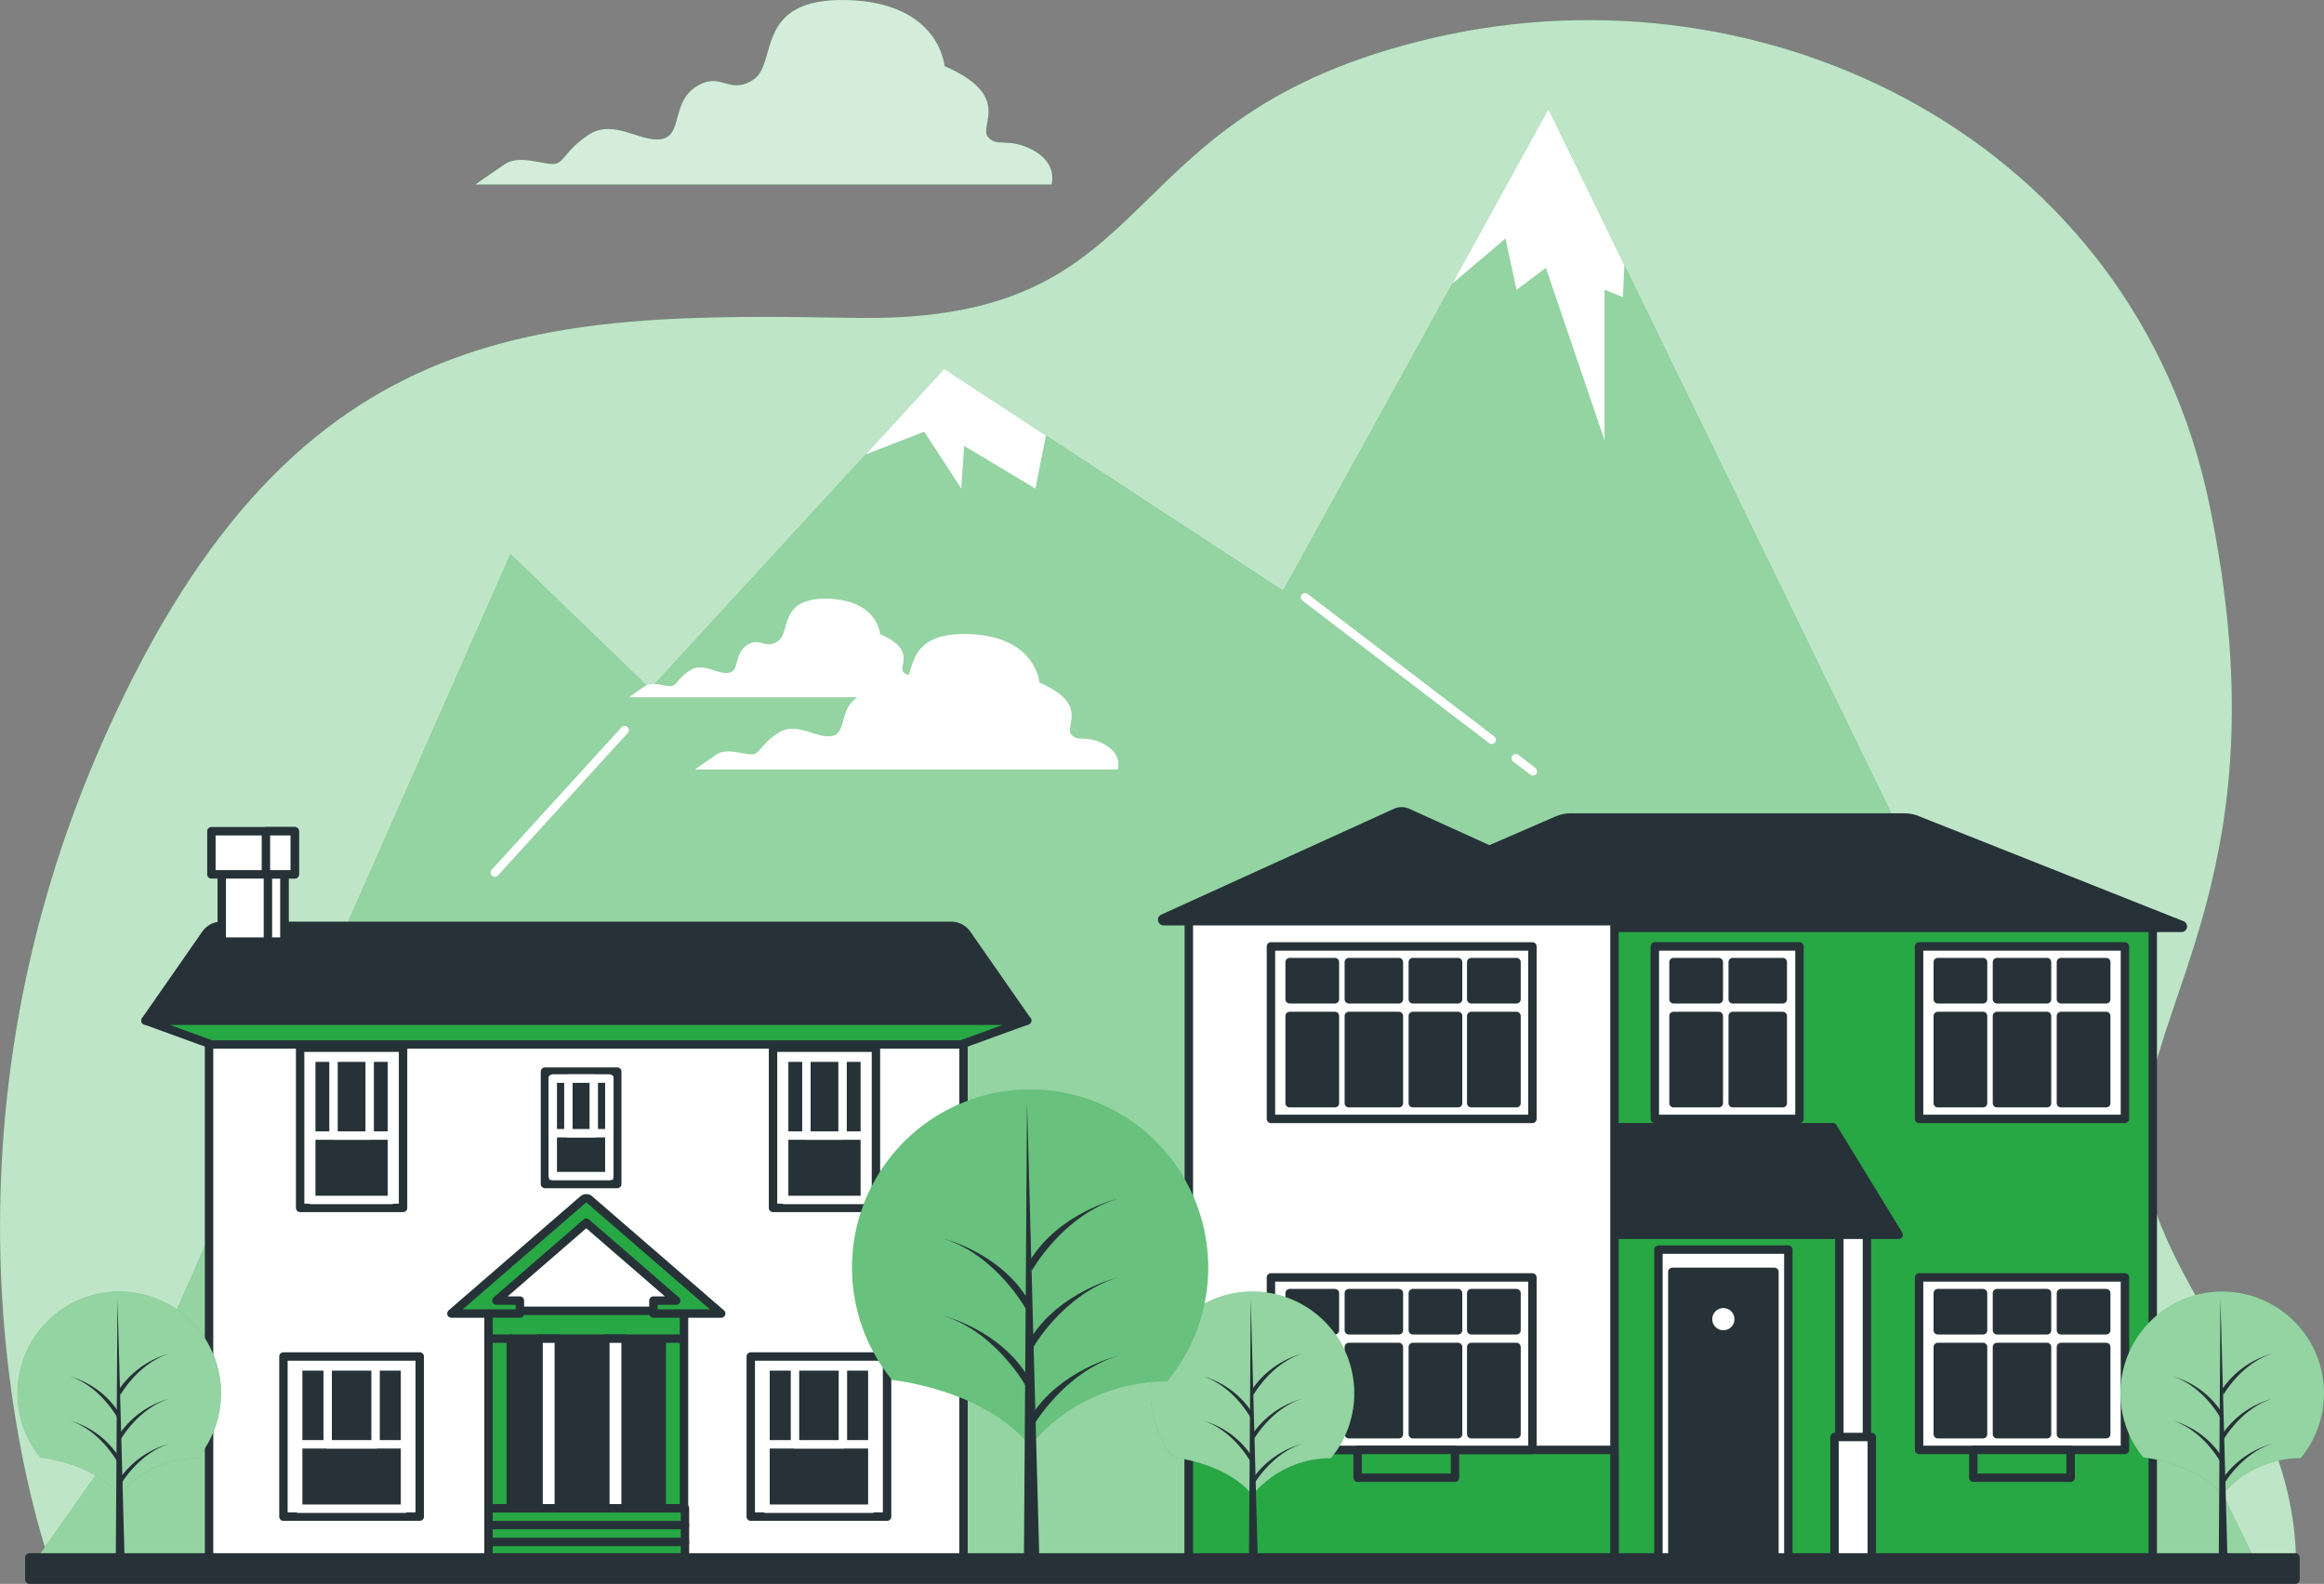 <svg xmlns="http://www.w3.org/2000/svg" width="276" height="188.11" viewBox="0 0 276 188.11">
  <rect x="0" y="0" width="276" height="188.11" fill="#808080" stroke="none"/>
  <g id="Houses-bro" transform="translate(-40.373 -106.38)">
    <g id="freepik--background-simple--inject-7" transform="translate(40.373 108.769)">
      <path id="Path_14543" data-name="Path 14543" d="M313.048,293.77c.251-21.321-18.645-34.912-18.137-51.113.522-16.624,16.756-32.018,7.856-75.123S250.4,102.87,210.591,112.106,179.7,145.981,142,145.36s-67.512-.614-90.049,51.727c-20.991,48.794-7.4,91.179-5.457,96.682Z" transform="translate(-40.373 -109.996)" fill="#28a745"/>
      <path id="Path_14544" data-name="Path 14544" d="M313.048,293.77c.251-21.321-18.645-34.912-18.137-51.113.522-16.624,16.756-32.018,7.856-75.123S250.4,102.87,210.591,112.106,179.7,145.981,142,145.36s-67.512-.614-90.049,51.727c-20.991,48.794-7.4,91.179-5.457,96.682Z" transform="translate(-40.373 -109.996)" fill="#fff" opacity="0.7"/>
    </g>
    <g id="freepik--Mountains--inject-7" transform="translate(44.322 119.343)">
      <path id="Path_14545" data-name="Path 14545" d="M310.4,298.737,226.3,126l-31.516,57.191-40.244-26.336-34.919,37.991-16.591-16.009-46.7,105.754L46.35,298.737Z" transform="translate(-46.35 -126)" fill="#28a745"/>
      <path id="Path_14546" data-name="Path 14546" d="M310.4,298.737,226.3,126l-31.516,57.191-40.244-26.336-34.919,37.991-16.591-16.009-46.7,105.754L46.35,298.737Z" transform="translate(-46.35 -126)" fill="#fff" opacity="0.5"/>
      <line id="Line_365" data-name="Line 365" x2="2.035" y2="1.559" transform="translate(176.067 77.085)" fill="none" stroke="#fff" stroke-linecap="round" stroke-linejoin="round" stroke-width="1"/>
      <line id="Line_366" data-name="Line 366" x2="22.167" y2="16.927" transform="translate(151.039 57.971)" fill="none" stroke="#fff" stroke-linecap="round" stroke-linejoin="round" stroke-width="1"/>
      <line id="Line_367" data-name="Line 367" x1="15.408" y2="16.914" transform="translate(54.819 73.755)" fill="none" stroke="#fff" stroke-linecap="round" stroke-linejoin="round" stroke-width="1"/>
      <path id="Path_14547" data-name="Path 14547" d="M319.5,165.326V147.453l2.18.872.178-3.792L312.837,126,301.42,146.727l6.316-5.372,1.308,6.1,3.489-2.61Z" transform="translate(-132.892 -126)" fill="#fff"/>
      <path id="Path_14548" data-name="Path 14548" d="M216.128,186.912l1.255-6.3L205.3,172.7l-9.329,10.155,6.957-2.709,4.4,6.766.337-5.074Z" transform="translate(-97.114 -141.845)" fill="#fff"/>
    </g>
    <g id="freepik--house-2--inject-7" transform="translate(178.394 202.74)">
      <rect id="Rectangle_26892" data-name="Rectangle 26892" width="110.584" height="76.2" transform="translate(7.057 12.849)" fill="#28a745" stroke="#263238" stroke-linecap="round" stroke-linejoin="round" stroke-width="1"/>
      <rect id="Rectangle_26893" data-name="Rectangle 26893" width="15.428" height="37" transform="translate(58.936 52.049)" fill="#fff" stroke="#263238" stroke-linecap="round" stroke-linejoin="round" stroke-width="1"/>
      <rect id="Rectangle_26894" data-name="Rectangle 26894" width="12.124" height="34.357" transform="translate(60.588 54.692)" fill="#263238" stroke="#263238" stroke-linecap="round" stroke-linejoin="round" stroke-width="1"/>
      <rect id="Rectangle_26895" data-name="Rectangle 26895" width="3.277" height="42.002" transform="translate(80.422 47.048)" fill="#fff" stroke="#263238" stroke-linecap="round" stroke-linejoin="round" stroke-width="1"/>
      <rect id="Rectangle_26896" data-name="Rectangle 26896" width="4.427" height="14.747" transform="translate(79.848 74.302)" fill="#fff" stroke="#263238" stroke-linecap="round" stroke-linejoin="round" stroke-width="1"/>
      <path id="Path_14549" data-name="Path 14549" d="M379.586,266.432H276.832a.172.172,0,0,1-.066-.33l28.695-12.428a4.122,4.122,0,0,1,1.645-.344h39.6a4.084,4.084,0,0,1,1.533.3l31.41,12.468a.172.172,0,0,1-.066.337Z" transform="translate(-258.563 -252.598)" fill="#263238" stroke="#263238" stroke-linecap="round" stroke-linejoin="round" stroke-width="1"/>
      <path id="Path_14550" data-name="Path 14550" d="M351.342,321.772H292.32L296.734,309h46.792Z" transform="translate(-263.876 -271.486)" fill="#263238" stroke="#263238" stroke-linecap="round" stroke-linejoin="round" stroke-width="1"/>
      <rect id="Rectangle_26897" data-name="Rectangle 26897" width="50.551" height="76.2" transform="translate(3.165 12.849)" fill="#fff" stroke="#263238" stroke-linecap="round" stroke-linejoin="round" stroke-width="1"/>
      <rect id="Rectangle_26898" data-name="Rectangle 26898" width="50.551" height="13.214" transform="translate(3.165 75.835)" fill="#28a745" stroke="#263238" stroke-linecap="round" stroke-linejoin="round" stroke-width="1"/>
      <path id="Path_14551" data-name="Path 14551" d="M276.974,252.386l-27.6,12.554a.172.172,0,0,0,.073.33h56.531a.172.172,0,0,0,.073-.33l-27.6-12.554a1.757,1.757,0,0,0-1.48,0Z" transform="translate(-249.27 -252.223)" fill="#263238" stroke="#263238" stroke-linecap="round" stroke-linejoin="round" stroke-width="1"/>
      <circle id="Ellipse_1620" data-name="Ellipse 1620" cx="1.321" cy="1.321" r="1.321" transform="translate(65.325 58.987)" fill="#fff"/>
      <rect id="Rectangle_26899" data-name="Rectangle 26899" width="24.446" height="20.482" transform="translate(89.89 55.353)" fill="#fff" stroke="#263238" stroke-linecap="round" stroke-linejoin="round" stroke-width="1"/>
      <rect id="Rectangle_26900" data-name="Rectangle 26900" width="5.946" height="4.414" transform="translate(99.14 57.216)" fill="#263238" stroke="#263238" stroke-linecap="round" stroke-linejoin="round" stroke-width="1"/>
      <rect id="Rectangle_26901" data-name="Rectangle 26901" width="5.946" height="10.36" transform="translate(99.14 63.612)" fill="#263238" stroke="#263238" stroke-linecap="round" stroke-linejoin="round" stroke-width="1"/>
      <rect id="Rectangle_26902" data-name="Rectangle 26902" width="5.378" height="4.414" transform="translate(92.11 57.216)" fill="#263238" stroke="#263238" stroke-linecap="round" stroke-linejoin="round" stroke-width="1"/>
      <rect id="Rectangle_26903" data-name="Rectangle 26903" width="5.378" height="4.414" transform="translate(106.739 57.216)" fill="#263238" stroke="#263238" stroke-linecap="round" stroke-linejoin="round" stroke-width="1"/>
      <rect id="Rectangle_26904" data-name="Rectangle 26904" width="5.378" height="10.36" transform="translate(106.739 63.612)" fill="#263238" stroke="#263238" stroke-linecap="round" stroke-linejoin="round" stroke-width="1"/>
      <rect id="Rectangle_26905" data-name="Rectangle 26905" width="5.378" height="10.36" transform="translate(92.11 63.612)" fill="#263238" stroke="#263238" stroke-linecap="round" stroke-linejoin="round" stroke-width="1"/>
      <rect id="Rectangle_26906" data-name="Rectangle 26906" width="31.054" height="20.482" transform="translate(12.917 55.353)" fill="#fff" stroke="#263238" stroke-linecap="round" stroke-linejoin="round" stroke-width="1"/>
      <rect id="Rectangle_26907" data-name="Rectangle 26907" width="5.946" height="4.414" transform="translate(22.167 57.216)" fill="#263238" stroke="#263238" stroke-linecap="round" stroke-linejoin="round" stroke-width="1"/>
      <rect id="Rectangle_26908" data-name="Rectangle 26908" width="5.946" height="10.36" transform="translate(22.167 63.612)" fill="#263238" stroke="#263238" stroke-linecap="round" stroke-linejoin="round" stroke-width="1"/>
      <rect id="Rectangle_26909" data-name="Rectangle 26909" width="5.378" height="4.414" transform="translate(15.137 57.216)" fill="#263238" stroke="#263238" stroke-linecap="round" stroke-linejoin="round" stroke-width="1"/>
      <rect id="Rectangle_26910" data-name="Rectangle 26910" width="5.378" height="4.414" transform="translate(29.765 57.216)" fill="#263238" stroke="#263238" stroke-linecap="round" stroke-linejoin="round" stroke-width="1"/>
      <rect id="Rectangle_26911" data-name="Rectangle 26911" width="5.378" height="10.36" transform="translate(29.765 63.612)" fill="#263238" stroke="#263238" stroke-linecap="round" stroke-linejoin="round" stroke-width="1"/>
      <rect id="Rectangle_26912" data-name="Rectangle 26912" width="5.378" height="4.414" transform="translate(36.703 57.216)" fill="#263238" stroke="#263238" stroke-linecap="round" stroke-linejoin="round" stroke-width="1"/>
      <rect id="Rectangle_26913" data-name="Rectangle 26913" width="5.378" height="10.36" transform="translate(36.703 63.612)" fill="#263238" stroke="#263238" stroke-linecap="round" stroke-linejoin="round" stroke-width="1"/>
      <rect id="Rectangle_26914" data-name="Rectangle 26914" width="5.378" height="10.36" transform="translate(15.137 63.612)" fill="#263238" stroke="#263238" stroke-linecap="round" stroke-linejoin="round" stroke-width="1"/>
      <rect id="Rectangle_26915" data-name="Rectangle 26915" width="31.054" height="20.482" transform="translate(12.917 16.04)" fill="#fff" stroke="#263238" stroke-linecap="round" stroke-linejoin="round" stroke-width="1"/>
      <rect id="Rectangle_26916" data-name="Rectangle 26916" width="5.946" height="4.414" transform="translate(22.167 17.904)" fill="#263238" stroke="#263238" stroke-linecap="round" stroke-linejoin="round" stroke-width="1"/>
      <rect id="Rectangle_26917" data-name="Rectangle 26917" width="5.946" height="10.36" transform="translate(22.167 24.299)" fill="#263238" stroke="#263238" stroke-linecap="round" stroke-linejoin="round" stroke-width="1"/>
      <rect id="Rectangle_26918" data-name="Rectangle 26918" width="5.378" height="4.414" transform="translate(15.137 17.904)" fill="#263238" stroke="#263238" stroke-linecap="round" stroke-linejoin="round" stroke-width="1"/>
      <rect id="Rectangle_26919" data-name="Rectangle 26919" width="5.378" height="4.414" transform="translate(29.765 17.904)" fill="#263238" stroke="#263238" stroke-linecap="round" stroke-linejoin="round" stroke-width="1"/>
      <rect id="Rectangle_26920" data-name="Rectangle 26920" width="5.378" height="10.36" transform="translate(29.765 24.299)" fill="#263238" stroke="#263238" stroke-linecap="round" stroke-linejoin="round" stroke-width="1"/>
      <rect id="Rectangle_26921" data-name="Rectangle 26921" width="5.378" height="4.414" transform="translate(36.703 17.904)" fill="#263238" stroke="#263238" stroke-linecap="round" stroke-linejoin="round" stroke-width="1"/>
      <rect id="Rectangle_26922" data-name="Rectangle 26922" width="5.378" height="10.36" transform="translate(36.703 24.299)" fill="#263238" stroke="#263238" stroke-linecap="round" stroke-linejoin="round" stroke-width="1"/>
      <rect id="Rectangle_26923" data-name="Rectangle 26923" width="5.378" height="10.36" transform="translate(15.137 24.299)" fill="#263238" stroke="#263238" stroke-linecap="round" stroke-linejoin="round" stroke-width="1"/>
      <rect id="Rectangle_26924" data-name="Rectangle 26924" width="24.446" height="20.482" transform="translate(89.89 16.04)" fill="#fff" stroke="#263238" stroke-linecap="round" stroke-linejoin="round" stroke-width="1"/>
      <rect id="Rectangle_26925" data-name="Rectangle 26925" width="5.946" height="4.414" transform="translate(99.14 17.904)" fill="#263238" stroke="#263238" stroke-linecap="round" stroke-linejoin="round" stroke-width="1"/>
      <rect id="Rectangle_26926" data-name="Rectangle 26926" width="5.946" height="10.36" transform="translate(99.14 24.299)" fill="#263238" stroke="#263238" stroke-linecap="round" stroke-linejoin="round" stroke-width="1"/>
      <rect id="Rectangle_26927" data-name="Rectangle 26927" width="5.378" height="4.414" transform="translate(92.11 17.904)" fill="#263238" stroke="#263238" stroke-linecap="round" stroke-linejoin="round" stroke-width="1"/>
      <rect id="Rectangle_26928" data-name="Rectangle 26928" width="5.378" height="4.414" transform="translate(106.739 17.904)" fill="#263238" stroke="#263238" stroke-linecap="round" stroke-linejoin="round" stroke-width="1"/>
      <rect id="Rectangle_26929" data-name="Rectangle 26929" width="5.378" height="10.36" transform="translate(106.739 24.299)" fill="#263238" stroke="#263238" stroke-linecap="round" stroke-linejoin="round" stroke-width="1"/>
      <rect id="Rectangle_26930" data-name="Rectangle 26930" width="5.378" height="10.36" transform="translate(92.11 24.299)" fill="#263238" stroke="#263238" stroke-linecap="round" stroke-linejoin="round" stroke-width="1"/>
      <rect id="Rectangle_26931" data-name="Rectangle 26931" width="17.179" height="20.482" transform="translate(58.507 16.04)" fill="#fff" stroke="#263238" stroke-linecap="round" stroke-linejoin="round" stroke-width="1"/>
      <rect id="Rectangle_26932" data-name="Rectangle 26932" width="5.946" height="4.414" transform="translate(67.757 17.904)" fill="#263238" stroke="#263238" stroke-linecap="round" stroke-linejoin="round" stroke-width="1"/>
      <rect id="Rectangle_26933" data-name="Rectangle 26933" width="5.946" height="10.36" transform="translate(67.757 24.299)" fill="#263238" stroke="#263238" stroke-linecap="round" stroke-linejoin="round" stroke-width="1"/>
      <rect id="Rectangle_26934" data-name="Rectangle 26934" width="5.378" height="4.414" transform="translate(60.727 17.904)" fill="#263238" stroke="#263238" stroke-linecap="round" stroke-linejoin="round" stroke-width="1"/>
      <rect id="Rectangle_26935" data-name="Rectangle 26935" width="5.378" height="10.36" transform="translate(60.727 24.299)" fill="#263238" stroke="#263238" stroke-linecap="round" stroke-linejoin="round" stroke-width="1"/>
      <rect id="Rectangle_26936" data-name="Rectangle 26936" width="11.562" height="3.304" transform="translate(96.332 75.835)" fill="#28a745" stroke="#263238" stroke-linecap="round" stroke-linejoin="round" stroke-width="1"/>
      <rect id="Rectangle_26937" data-name="Rectangle 26937" width="11.562" height="3.304" transform="translate(23.211 75.835)" fill="#28a745" stroke="#263238" stroke-linecap="round" stroke-linejoin="round" stroke-width="1"/>
    </g>
    <g id="freepik--house-1--inject-7" transform="translate(57.649 205.097)">
      <rect id="Rectangle_26938" data-name="Rectangle 26938" width="89.599" height="66.071" transform="translate(7.552 20.621)" fill="#fff" stroke="#263238" stroke-linecap="round" stroke-linejoin="round" stroke-width="1"/>
      <path id="Path_14552" data-name="Path 14552" d="M171.22,289.82H66.53l7.823,2.848h89.038Z" transform="translate(-66.523 -267.336)" fill="#28a745" stroke="#263238" stroke-linecap="round" stroke-linejoin="round" stroke-width="1"/>
      <path id="Path_14553" data-name="Path 14553" d="M171.23,284.052H66.52l7.156-10.281a2.266,2.266,0,0,1,1.857-.971H162.2a2.273,2.273,0,0,1,1.863.971Z" transform="translate(-66.52 -261.561)" fill="#263238" stroke="#263238" stroke-linecap="round" stroke-linejoin="round" stroke-width="1"/>
      <rect id="Rectangle_26939" data-name="Rectangle 26939" width="7.44" height="9.97" transform="translate(9.058 3.138)" fill="#fff" stroke="#263238" stroke-linecap="round" stroke-linejoin="round" stroke-width="1"/>
      <rect id="Rectangle_26940" data-name="Rectangle 26940" width="1.956" height="9.97" transform="translate(14.542 3.138)" fill="#fff" stroke="#263238" stroke-linecap="round" stroke-linejoin="round" stroke-width="1"/>
      <rect id="Rectangle_26941" data-name="Rectangle 26941" width="9.897" height="5.127" transform="translate(7.829)" fill="#fff" stroke="#263238" stroke-linecap="round" stroke-linejoin="round" stroke-width="1"/>
      <rect id="Rectangle_26942" data-name="Rectangle 26942" width="3.422" height="5.127" transform="translate(14.304)" fill="#fff" stroke="#263238" stroke-linecap="round" stroke-linejoin="round" stroke-width="1"/>
      <rect id="Rectangle_26943" data-name="Rectangle 26943" width="12.223" height="19.022" transform="translate(18.368 25.715)" fill="#fff" stroke="#263238" stroke-linecap="round" stroke-linejoin="round" stroke-width="1"/>
      <rect id="Rectangle_26944" data-name="Rectangle 26944" width="9.58" height="16.894" transform="translate(19.689 26.898)" fill="#263238" stroke="#fff" stroke-linecap="round" stroke-linejoin="round" stroke-width="1"/>
      <rect id="Rectangle_26945" data-name="Rectangle 26945" width="9.58" height="9.25" transform="translate(19.689 26.898)" fill="#263238" stroke="#fff" stroke-linecap="round" stroke-linejoin="round" stroke-width="1"/>
      <rect id="Rectangle_26946" data-name="Rectangle 26946" width="4.295" height="9.25" transform="translate(22.332 26.898)" fill="#263238" stroke="#fff" stroke-linecap="round" stroke-linejoin="round" stroke-width="1"/>
      <rect id="Rectangle_26947" data-name="Rectangle 26947" width="16.187" height="19.022" transform="translate(16.386 62.385)" fill="#fff" stroke="#263238" stroke-linecap="round" stroke-linejoin="round" stroke-width="1"/>
      <rect id="Rectangle_26948" data-name="Rectangle 26948" width="12.686" height="16.894" transform="translate(18.137 63.567)" fill="#263238" stroke="#fff" stroke-linecap="round" stroke-linejoin="round" stroke-width="1"/>
      <rect id="Rectangle_26949" data-name="Rectangle 26949" width="12.686" height="9.25" transform="translate(18.137 63.567)" fill="#263238" stroke="#fff" stroke-linecap="round" stroke-linejoin="round" stroke-width="1"/>
      <rect id="Rectangle_26950" data-name="Rectangle 26950" width="5.689" height="9.25" transform="translate(21.638 63.567)" fill="#263238" stroke="#fff" stroke-linecap="round" stroke-linejoin="round" stroke-width="1"/>
      <rect id="Rectangle_26951" data-name="Rectangle 26951" width="16.187" height="19.022" transform="translate(71.886 62.385)" fill="#fff" stroke="#263238" stroke-linecap="round" stroke-linejoin="round" stroke-width="1"/>
      <rect id="Rectangle_26952" data-name="Rectangle 26952" width="12.686" height="16.894" transform="translate(73.637 63.567)" fill="#263238" stroke="#fff" stroke-linecap="round" stroke-linejoin="round" stroke-width="1"/>
      <rect id="Rectangle_26953" data-name="Rectangle 26953" width="12.686" height="9.25" transform="translate(73.637 63.567)" fill="#263238" stroke="#fff" stroke-linecap="round" stroke-linejoin="round" stroke-width="1"/>
      <rect id="Rectangle_26954" data-name="Rectangle 26954" width="5.689" height="9.25" transform="translate(77.138 63.567)" fill="#263238" stroke="#fff" stroke-linecap="round" stroke-linejoin="round" stroke-width="1"/>
      <rect id="Rectangle_26955" data-name="Rectangle 26955" width="12.223" height="19.022" transform="translate(74.529 25.715)" fill="#fff" stroke="#263238" stroke-linecap="round" stroke-linejoin="round" stroke-width="1"/>
      <rect id="Rectangle_26956" data-name="Rectangle 26956" width="9.58" height="16.894" transform="translate(75.85 26.898)" fill="#263238" stroke="#fff" stroke-linecap="round" stroke-linejoin="round" stroke-width="1"/>
      <rect id="Rectangle_26957" data-name="Rectangle 26957" width="9.58" height="9.25" transform="translate(75.85 26.898)" fill="#263238" stroke="#fff" stroke-linecap="round" stroke-linejoin="round" stroke-width="1"/>
      <rect id="Rectangle_26958" data-name="Rectangle 26958" width="4.295" height="9.25" transform="translate(78.493 26.898)" fill="#263238" stroke="#fff" stroke-linecap="round" stroke-linejoin="round" stroke-width="1"/>
      <rect id="Rectangle_26959" data-name="Rectangle 26959" width="8.583" height="13.353" transform="translate(47.446 28.549)" fill="#fff" stroke="#263238" stroke-linecap="round" stroke-linejoin="round" stroke-width="1"/>
      <rect id="Rectangle_26960" data-name="Rectangle 26960" width="6.719" height="11.576" transform="translate(48.371 29.382)" fill="#263238" stroke="#fff" stroke-linecap="round" stroke-linejoin="round" stroke-width="1"/>
      <rect id="Rectangle_26961" data-name="Rectangle 26961" width="6.719" height="6.488" transform="translate(48.371 29.382)" fill="#263238" stroke="#fff" stroke-linecap="round" stroke-linejoin="round" stroke-width="1"/>
      <rect id="Rectangle_26962" data-name="Rectangle 26962" width="3.013" height="6.488" transform="translate(50.227 29.382)" fill="#263238" stroke="#fff" stroke-linecap="round" stroke-linejoin="round" stroke-width="1"/>
      <rect id="Rectangle_26963" data-name="Rectangle 26963" width="23.217" height="23.455" transform="translate(40.74 56.96)" fill="#28a745" stroke="#263238" stroke-linecap="round" stroke-linejoin="round" stroke-width="1"/>
      <rect id="Rectangle_26964" data-name="Rectangle 26964" width="17.932" height="20.152" transform="translate(43.382 60.264)" fill="#263238" stroke="#263238" stroke-linecap="round" stroke-linejoin="round" stroke-width="1"/>
      <rect id="Rectangle_26965" data-name="Rectangle 26965" width="2.405" height="20.152" transform="translate(46.686 60.264)" fill="#fff" stroke="#263238" stroke-linecap="round" stroke-linejoin="round" stroke-width="1"/>
      <rect id="Rectangle_26966" data-name="Rectangle 26966" width="2.405" height="20.152" transform="translate(54.615 60.264)" fill="#fff" stroke="#263238" stroke-linecap="round" stroke-linejoin="round" stroke-width="1"/>
      <path id="Path_14554" data-name="Path 14554" d="M129.643,333.925h-2.788l10.671-9.25,10.677,9.25h-2.7v1.539h8.047l-15.639-13.538a.581.581,0,0,0-.766,0L121.51,335.464h8.133Z" transform="translate(-85.177 -278.18)" fill="#28a745" stroke="#263238" stroke-linecap="round" stroke-linejoin="round" stroke-width="1"/>
      <rect id="Rectangle_26967" data-name="Rectangle 26967" width="23.33" height="2.055" transform="translate(40.74 80.415)" fill="#28a745" stroke="#263238" stroke-linecap="round" stroke-linejoin="round" stroke-width="1"/>
      <rect id="Rectangle_26968" data-name="Rectangle 26968" width="23.33" height="2.055" transform="translate(40.74 82.411)" fill="#28a745" stroke="#263238" stroke-linecap="round" stroke-linejoin="round" stroke-width="1"/>
      <rect id="Rectangle_26969" data-name="Rectangle 26969" width="23.33" height="2.055" transform="translate(40.74 84.406)" fill="#28a745" stroke="#263238" stroke-linecap="round" stroke-linejoin="round" stroke-width="1"/>
      <line id="Line_368" data-name="Line 368" x1="2.332" transform="translate(41.05 60.264)" fill="none" stroke="#263238" stroke-linecap="round" stroke-linejoin="round" stroke-width="1"/>
      <line id="Line_369" data-name="Line 369" x1="2.332" transform="translate(61.532 60.264)" fill="none" stroke="#263238" stroke-linecap="round" stroke-linejoin="round" stroke-width="1"/>
    </g>
    <g id="freepik--Trees--inject-7" transform="translate(42.454 235.775)">
      <path id="Path_14555" data-name="Path 14555" d="M249.927,358.234s6.217.614,9.369,4.466a12.032,12.032,0,0,1,9.309-4.374,12.084,12.084,0,1,0-18.685-.086Z" transform="translate(-112.632 -314.541)" fill="#28a745"/>
      <path id="Path_14556" data-name="Path 14556" d="M249.927,358.234s6.217.614,9.369,4.466a12.032,12.032,0,0,1,9.309-4.374,12.084,12.084,0,1,0-18.685-.086Z" transform="translate(-112.632 -314.541)" fill="#fff" opacity="0.5"/>
      <path id="Path_14557" data-name="Path 14557" d="M265.081,339.81l-.211,31.179h1.051Z" transform="translate(-118.623 -314.974)" fill="#263238"/>
      <path id="Path_14558" data-name="Path 14558" d="M265.609,370.806s2.1-3.779,5.88-4.936a10.651,10.651,0,0,0-5.979,4.2Z" transform="translate(-118.84 -323.816)" fill="#263238"/>
      <path id="Path_14559" data-name="Path 14559" d="M265.609,354.6s2.1-3.779,5.88-4.936a10.64,10.64,0,0,0-5.979,4.2Z" transform="translate(-118.84 -318.316)" fill="#263238"/>
      <path id="Path_14560" data-name="Path 14560" d="M265.609,362.7s2.1-3.779,5.88-4.929a10.651,10.651,0,0,0-5.979,4.2Z" transform="translate(-118.84 -321.068)" fill="#263238"/>
      <path id="Path_14561" data-name="Path 14561" d="M262.279,358.726s-2.022-3.779-5.669-4.936a10.2,10.2,0,0,1,5.775,4.2Z" transform="translate(-115.821 -319.717)" fill="#263238"/>
      <path id="Path_14562" data-name="Path 14562" d="M262.279,366.669s-2.022-3.773-5.669-4.929a10.206,10.206,0,0,1,5.775,4.2Z" transform="translate(-115.821 -322.415)" fill="#263238"/>
      <path id="Path_14563" data-name="Path 14563" d="M424.23,358.234s6.217.614,9.376,4.466a12.031,12.031,0,0,1,9.309-4.374,12.084,12.084,0,1,0-18.685-.086Z" transform="translate(-171.773 -314.541)" fill="#28a745"/>
      <path id="Path_14564" data-name="Path 14564" d="M424.23,358.234s6.217.614,9.376,4.466a12.031,12.031,0,0,1,9.309-4.374,12.084,12.084,0,1,0-18.685-.086Z" transform="translate(-171.773 -314.541)" fill="#fff" opacity="0.5"/>
      <path id="Path_14565" data-name="Path 14565" d="M439.385,339.81l-.2,31.179h1.044Z" transform="translate(-177.764 -314.974)" fill="#263238"/>
      <path id="Path_14566" data-name="Path 14566" d="M439.946,370.806s2.1-3.779,5.88-4.936a10.677,10.677,0,0,0-5.986,4.2Z" transform="translate(-177.988 -323.816)" fill="#263238"/>
      <path id="Path_14567" data-name="Path 14567" d="M439.946,354.6s2.1-3.779,5.88-4.936a10.667,10.667,0,0,0-5.986,4.2Z" transform="translate(-177.988 -318.316)" fill="#263238"/>
      <path id="Path_14568" data-name="Path 14568" d="M439.946,362.7s2.1-3.779,5.88-4.929a10.677,10.677,0,0,0-5.986,4.2Z" transform="translate(-177.988 -321.068)" fill="#263238"/>
      <path id="Path_14569" data-name="Path 14569" d="M436.586,358.726s-2.028-3.779-5.675-4.936a10.177,10.177,0,0,1,5.775,4.2Z" transform="translate(-174.958 -319.717)" fill="#263238"/>
      <path id="Path_14570" data-name="Path 14570" d="M436.586,366.669s-2.028-3.773-5.675-4.929a10.186,10.186,0,0,1,5.775,4.2Z" transform="translate(-174.958 -322.415)" fill="#263238"/>
      <path id="Path_14571" data-name="Path 14571" d="M46.23,358.234s6.217.614,9.376,4.466a12.031,12.031,0,0,1,9.309-4.374,12.084,12.084,0,1,0-18.685-.086Z" transform="translate(-43.523 -314.541)" fill="#28a745"/>
      <path id="Path_14572" data-name="Path 14572" d="M46.23,358.234s6.217.614,9.376,4.466a12.031,12.031,0,0,1,9.309-4.374,12.084,12.084,0,1,0-18.685-.086Z" transform="translate(-43.523 -314.541)" fill="#fff" opacity="0.5"/>
      <path id="Path_14573" data-name="Path 14573" d="M61.385,339.81l-.2,31.179h1.051Z" transform="translate(-49.514 -314.974)" fill="#263238"/>
      <path id="Path_14574" data-name="Path 14574" d="M61.946,370.806s2.1-3.779,5.88-4.936a10.677,10.677,0,0,0-5.986,4.2Z" transform="translate(-49.738 -323.816)" fill="#263238"/>
      <path id="Path_14575" data-name="Path 14575" d="M61.946,354.6s2.1-3.779,5.88-4.936a10.667,10.667,0,0,0-5.986,4.2Z" transform="translate(-49.738 -318.316)" fill="#263238"/>
      <path id="Path_14576" data-name="Path 14576" d="M61.946,362.7s2.1-3.779,5.88-4.929a10.677,10.677,0,0,0-5.986,4.2Z" transform="translate(-49.738 -321.068)" fill="#263238"/>
      <path id="Path_14577" data-name="Path 14577" d="M58.586,358.726s-2.028-3.779-5.676-4.936a10.177,10.177,0,0,1,5.775,4.2Z" transform="translate(-46.708 -319.717)" fill="#263238"/>
      <path id="Path_14578" data-name="Path 14578" d="M58.586,366.669s-2.028-3.773-5.676-4.929a10.186,10.186,0,0,1,5.775,4.2Z" transform="translate(-46.708 -322.415)" fill="#263238"/>
      <path id="Path_14579" data-name="Path 14579" d="M198.3,336.71s10.862,1.077,16.366,7.81a21.022,21.022,0,0,1,16.267-7.638,21.143,21.143,0,1,0-32.639-.152Z" transform="translate(-94.42 -302.221)" fill="#28a745"/>
      <path id="Path_14580" data-name="Path 14580" d="M198.3,336.71s10.862,1.077,16.366,7.81a21.022,21.022,0,0,1,16.267-7.638,21.143,21.143,0,1,0-32.639-.152Z" transform="translate(-94.42 -302.221)" fill="#fff" opacity="0.3"/>
      <path id="Path_14581" data-name="Path 14581" d="M224.79,304.59l-.37,54.449h1.837Z" transform="translate(-104.899 -303.025)" fill="#263238"/>
      <path id="Path_14582" data-name="Path 14582" d="M225.715,358.712s3.667-6.607,10.267-8.622c0,0-6.971,1.652-10.452,7.334Z" transform="translate(-105.276 -318.462)" fill="#263238"/>
      <path id="Path_14583" data-name="Path 14583" d="M225.715,330.419s3.667-6.607,10.267-8.589c0,0-6.971,1.652-10.452,7.334Z" transform="translate(-105.276 -308.874)" fill="#263238"/>
      <path id="Path_14584" data-name="Path 14584" d="M225.715,344.589s3.667-6.607,10.267-8.589c0,0-6.971,1.652-10.452,7.334Z" transform="translate(-105.276 -313.682)" fill="#263238"/>
      <path id="Path_14585" data-name="Path 14585" d="M219.911,337.639s-3.541-6.607-9.911-8.589c0,0,6.726,1.645,10.082,7.327Z" transform="translate(-100.006 -311.324)" fill="#263238"/>
      <path id="Path_14586" data-name="Path 14586" d="M219.911,351.509S216.369,344.9,210,342.92c0,0,6.726,1.652,10.082,7.334Z" transform="translate(-100.006 -316.029)" fill="#263238"/>
    </g>
    <g id="freepik--Floor--inject-7" transform="translate(43.86 291.347)">
      <rect id="Rectangle_26970" data-name="Rectangle 26970" width="269.129" height="2.643" transform="translate(0)" fill="#263238" stroke="#263238" stroke-linecap="round" stroke-linejoin="round" stroke-width="1"/>
    </g>
    <g id="freepik--Clouds--inject-7" transform="translate(96.842 106.38)">
      <path id="Path_14587" data-name="Path 14587" d="M213.932,233.456c-2.18-1.2-3.171-.2-3.964-1.2s2.187-3.574-3.773-6.151c0,0-.4-5.563-8.536-5.761s-5.946,5.563-8.14,6.951-2.782-.793-4.962.595-1.2,4.169-2.98,4.566-4.169-1.784-6.356-.4-2.194,2.59-3.185,2.59-2.973-.793-4.169,0-2.577,1.784-2.577,1.784H215.5S216.119,234.652,213.932,233.456Z" transform="translate(-139.225 -145.046)" fill="#fff"/>
      <path id="Path_14588" data-name="Path 14588" d="M188.9,223.555c-1.586-.872-2.312-.145-2.887-.872s1.586-2.6-2.749-4.48c0,0-.291-4.05-6.224-4.2s-4.334,4.05-5.946,5.061-2.028-.575-3.621.436-.866,3.039-2.167,3.3-3.039-1.321-4.625-.284-1.586,1.876-2.312,1.876-2.167-.575-3.039,0-1.876,1.321-1.876,1.321h36.6A1.853,1.853,0,0,0,188.9,223.555Z" transform="translate(-135.208 -142.895)" fill="#fff"/>
      <path id="Path_14589" data-name="Path 14589" d="M192.083,124.232c-2.973-1.619-4.328-.271-5.4-1.619s2.973-4.869-5.14-8.384c0,0-.542-7.572-11.629-7.843s-8.107,7.572-11.087,9.468-3.779-1.084-6.759.806-1.619,5.682-4.05,6.224-5.682-2.438-8.655-.542-2.973,3.515-4.328,3.515-4.057-1.084-5.676,0-3.515,2.431-3.515,2.431h68.4S195.056,125.858,192.083,124.232Z" transform="translate(-125.84 -106.38)" fill="#28a745"/>
      <path id="Path_14590" data-name="Path 14590" d="M192.083,124.232c-2.973-1.619-4.328-.271-5.4-1.619s2.973-4.869-5.14-8.384c0,0-.542-7.572-11.629-7.843s-8.107,7.572-11.087,9.468-3.779-1.084-6.759.806-1.619,5.682-4.05,6.224-5.682-2.438-8.655-.542-2.973,3.515-4.328,3.515-4.057-1.084-5.676,0-3.515,2.431-3.515,2.431h68.4S195.056,125.858,192.083,124.232Z" transform="translate(-125.84 -106.38)" fill="#fff" opacity="0.8"/>
    </g>
  </g>
</svg>
